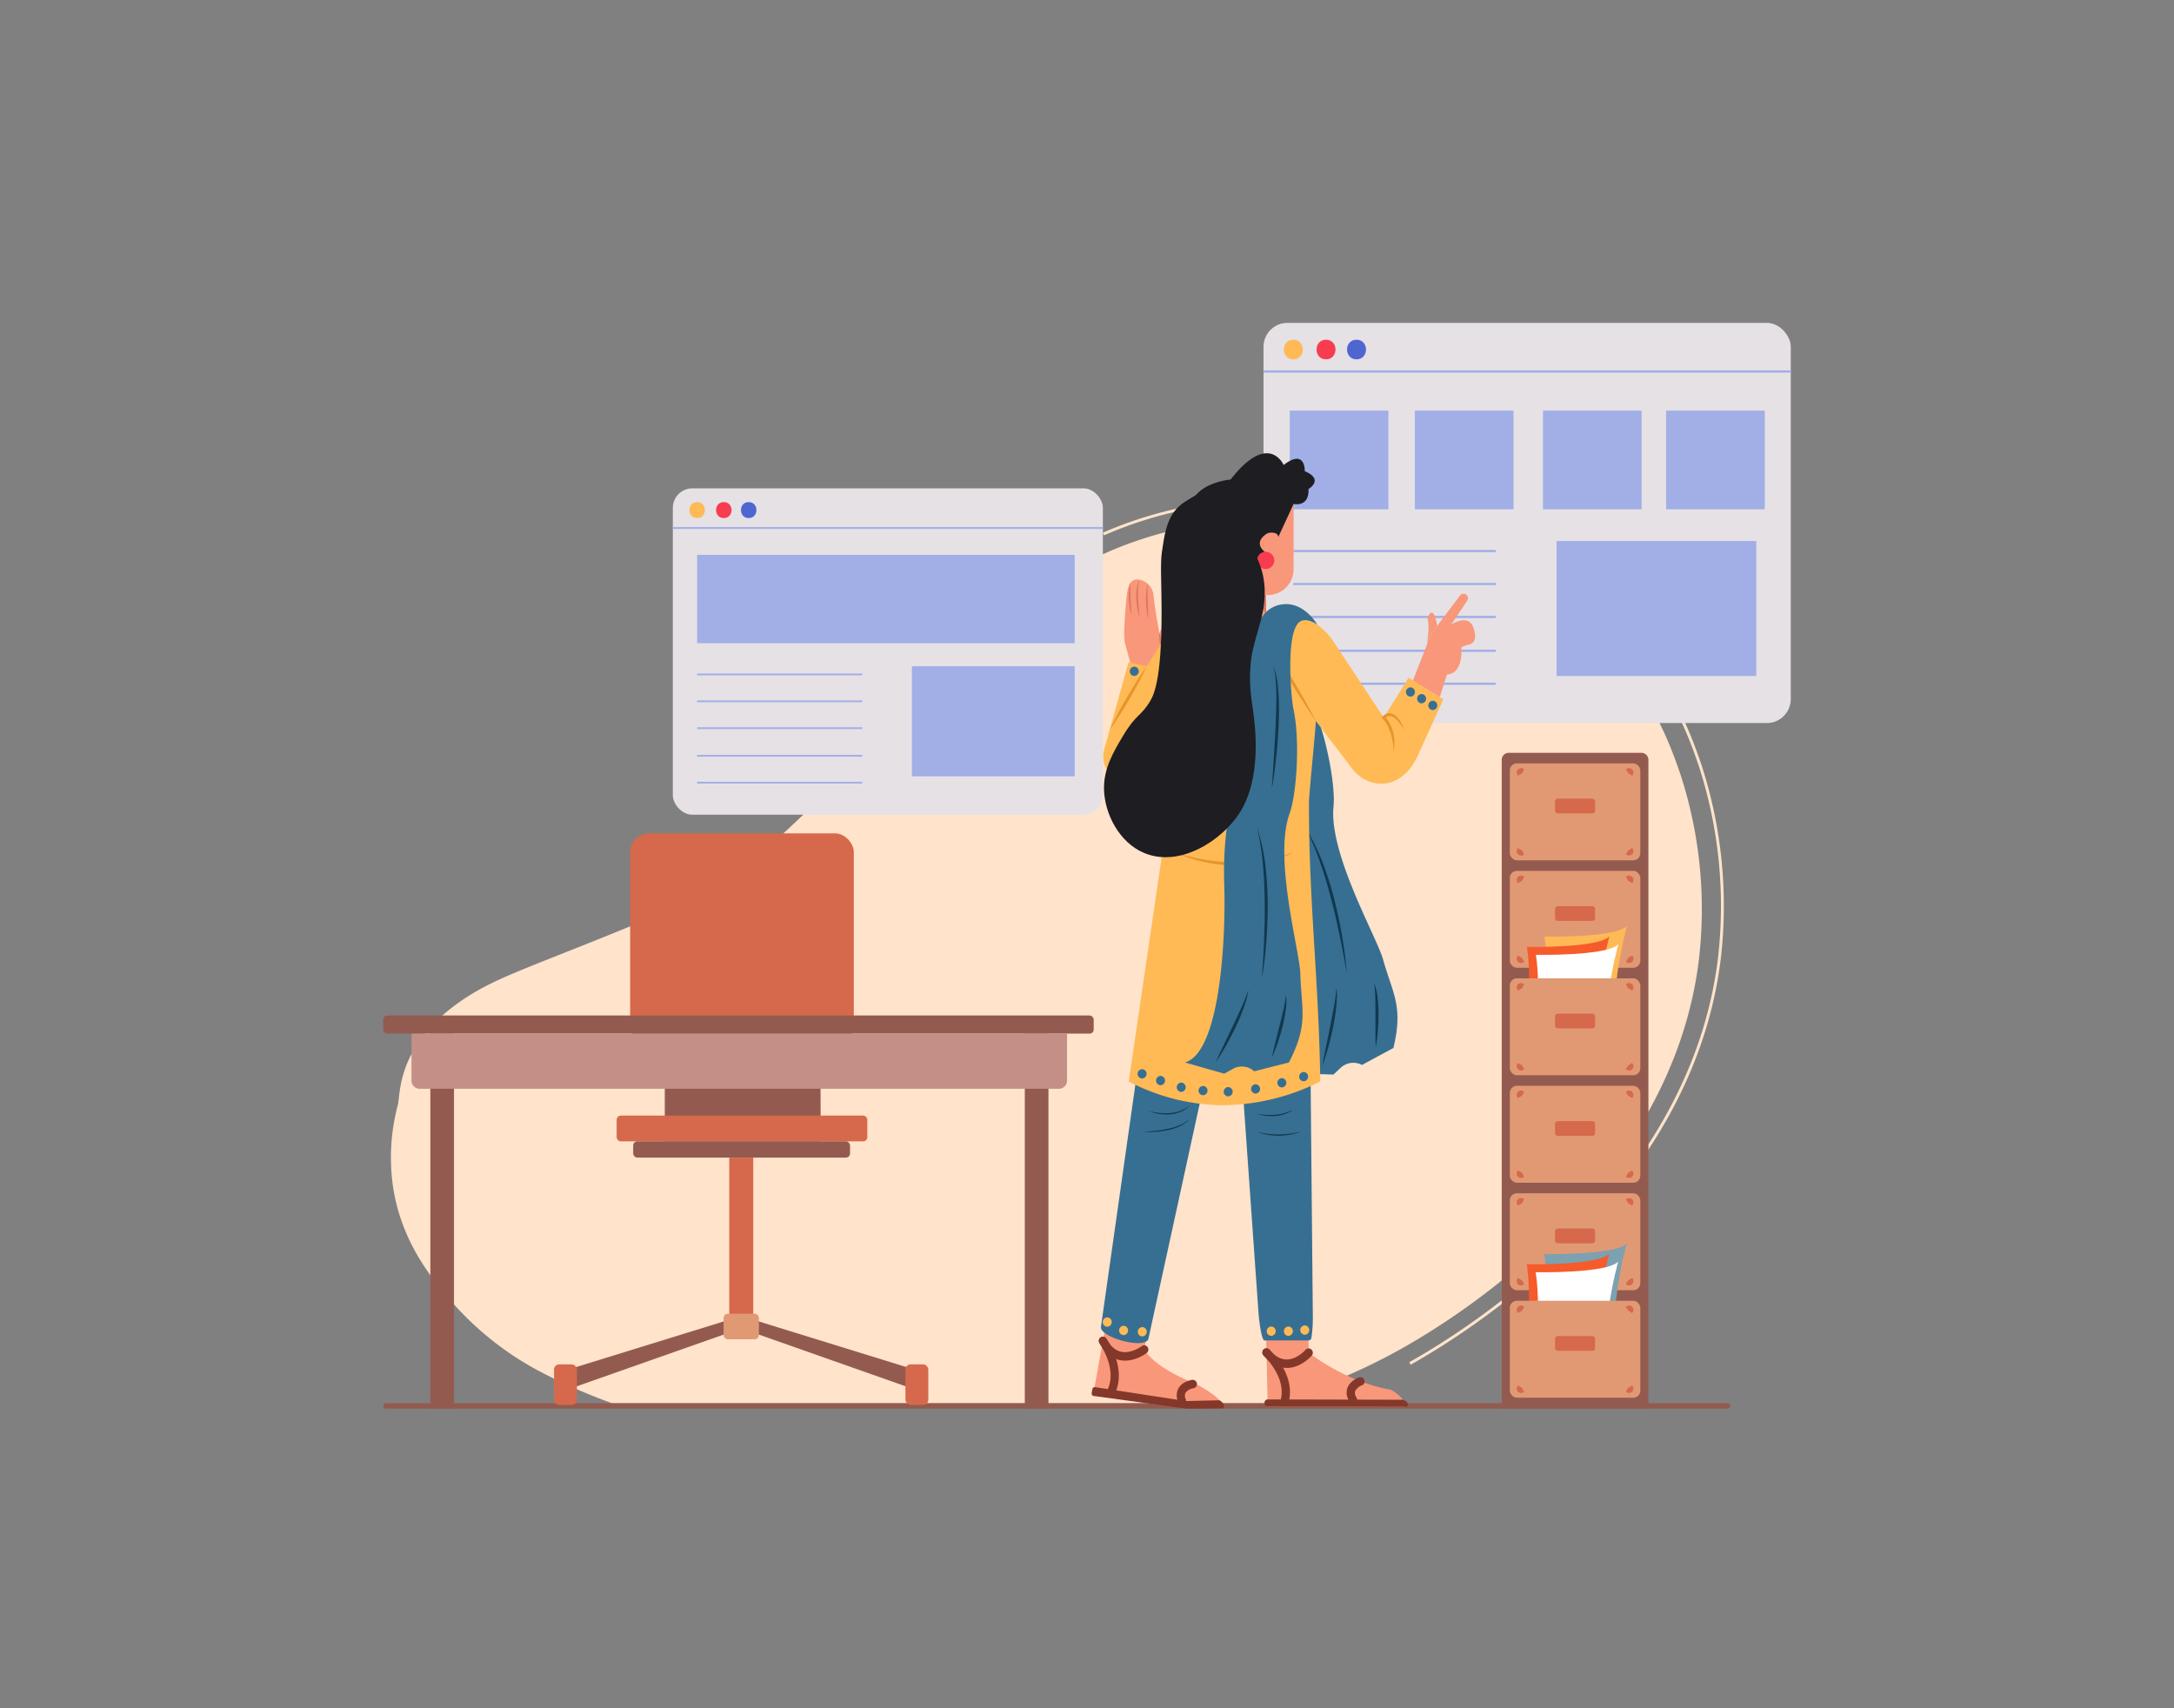 <svg id="Layer_1" data-name="Layer 1" xmlns="http://www.w3.org/2000/svg" viewBox="0 0 700 550"><rect x="0" y="0" width="700" height="550" fill="#808080" stroke="none"/><title>lady in the office</title><path d="M408.905,451.827c14.267-4.46,27.068-9.017,42.467-17.665,15.882-8.92,86.436-51.37,95.61-124.838a140.137,140.137,0,0,0-5.847-59.842c-2.836-8.314-8.718-25.013-23.565-41.528-18.174-20.228-38.911-28.069-51.071-32.502a147.361,147.361,0,0,0-57.261-8.507c-11.027.36-30.492,1.168-52.616,10.834-14.434,6.304-23.407,13.494-36.629,24.241-20.948,17.041-23.705,24.135-60.351,59.324-10.061,9.658-18.332,17.27-30.957,24.767-8.753,5.198-15.83,8.104-28.885,13.407-32.09,13.038-41.226,15.678-51.727,23.017-20.421,14.284-19.099,29.862-19.977,33.216a65.959,65.959,0,0,0-1.554,26.313c2.678,17.621,12.169,29.14,18.06,36.111a99.296,99.296,0,0,0,28.885,23.213,184.588,184.588,0,0,0,23.67,10.439Z" fill="#ffe3cb"/><path d="M454.211,439.394l-.453-.807c20.981-11.786,90.153-55.971,99.355-129.69a146.015,146.015,0,0,0-6.068-62.124c-2.614-7.665-8.734-25.615-24.444-43.096-19.24-21.409-41.209-29.423-53.012-33.728a152.875,152.875,0,0,0-59.472-8.838c-10.905.354-31.204,1.014-54.637,11.245l-.371-.848c23.597-10.303,44.792-10.991,54.979-11.321a153.677,153.677,0,0,1,59.817,8.893c11.879,4.333,33.989,12.397,53.383,33.978,15.837,17.622,22,35.697,24.632,43.416a146.985,146.985,0,0,1,6.111,62.538C544.776,383.16,475.288,427.554,454.211,439.394Z" fill="#ffe3cb"/><rect x="216.639" y="157.221" width="138.473" height="105.091" rx="6.296" fill="#e5e1e5"/><rect x="216.639" y="169.71" width="138.474" height="0.572" fill="#a2aee6"/><path d="M224.47,166.803c3.315,0,3.32-5.152,0-5.152-3.315,0-3.32,5.152,0,5.152Z" fill="#ffba55"/><path d="M233.056,166.803c3.315,0,3.32-5.152,0-5.152-3.315,0-3.32,5.152,0,5.152Z" fill="#f73c4f"/><path d="M241.069,166.803c3.315,0,3.32-5.152,0-5.152-3.315,0-3.32,5.152,0,5.152Z" fill="#4f66d0"/><rect x="224.47" y="178.651" width="121.576" height="28.436" fill="#a2aee6"/><rect x="224.47" y="216.854" width="53.163" height="0.572" fill="#a2aee6"/><rect x="224.47" y="225.508" width="53.163" height="0.572" fill="#a2aee6"/><rect x="224.47" y="234.162" width="53.163" height="0.572" fill="#a2aee6"/><rect x="224.47" y="243.045" width="53.163" height="0.572" fill="#a2aee6"/><rect x="224.47" y="251.7" width="53.163" height="0.572" fill="#a2aee6"/><rect x="293.617" y="214.506" width="52.429" height="35.44" fill="#a2aee6"/><rect x="406.83" y="103.949" width="169.78" height="128.851" rx="7.72" fill="#e5e1e5"/><rect x="406.83" y="119.263" width="169.78" height="0.701" fill="#a2aee6"/><path d="M416.431,115.697c4.064,0,4.071-6.316,0-6.316-4.064,0-4.071,6.316,0,6.316Z" fill="#ffba55"/><path d="M426.958,115.697c4.064,0,4.071-6.316,0-6.316-4.064,0-4.071,6.316,0,6.316Z" fill="#f73c4f"/><path d="M436.783,115.697c4.064,0,4.071-6.316,0-6.316-4.064,0-4.071,6.316,0,6.316Z" fill="#4f66d0"/><rect x="416.431" y="177.064" width="65.184" height="0.701" fill="#a2aee6"/><rect x="416.431" y="187.676" width="65.184" height="0.701" fill="#a2aee6"/><rect x="416.431" y="198.287" width="65.184" height="0.701" fill="#a2aee6"/><rect x="416.431" y="209.179" width="65.184" height="0.701" fill="#a2aee6"/><rect x="416.431" y="219.789" width="65.184" height="0.701" fill="#a2aee6"/><rect x="501.211" y="174.186" width="64.283" height="43.452" fill="#a2aee6"/><rect x="415.285" y="132.214" width="31.758" height="31.758" fill="#a2aee6"/><rect x="455.573" y="132.214" width="31.758" height="31.758" fill="#a2aee6"/><rect x="496.821" y="132.214" width="31.758" height="31.758" fill="#a2aee6"/><rect x="536.47" y="132.214" width="31.758" height="31.758" fill="#a2aee6"/><path d="M556.226,453.547H124.267a.878.878,0,1,1,0-1.756H556.226a.878.878,0,0,1,0,1.756Z" fill="#935b50"/><polygon points="264.258 367.479 214.05 367.479 214.05 339.447 264.167 339.447 264.258 367.479" fill="#935b50"/><rect x="202.906" y="268.321" width="72.012" height="68.146" rx="6.041" fill="#d6694b"/><rect x="198.556" y="359.182" width="80.712" height="8.297" rx="1.343" fill="#d6694b"/><rect x="203.872" y="367.479" width="69.837" height="5.236" rx="1.343" fill="#935b50"/><rect x="234.804" y="372.714" width="7.733" height="52.197" fill="#d6694b"/><polygon points="242.537 429.057 292.119 446.525 292.119 440.243 242.537 424.911 234.804 424.911 185.181 440.243 185.181 446.525 234.804 429.057 242.537 429.057" fill="#935b50"/><rect x="232.991" y="422.978" width="11.358" height="8.216" rx="1.343" fill="#e19974"/><rect x="329.972" y="332.793" width="7.613" height="120.754" fill="#935b50"/><rect x="123.389" y="326.954" width="228.77" height="5.839" rx="1.312" fill="#935b50"/><rect x="138.571" y="332.793" width="7.613" height="120.754" fill="#935b50"/><path d="M132.499,332.793H343.57a0,0,0,0,1,0,0v15.13a2.625,2.625,0,0,1-2.625,2.625H135.123a2.625,2.625,0,0,1-2.625-2.625V332.793a0,0,0,0,1,0,0Z" fill="#c38f86"/><rect x="178.392" y="439.276" width="7.37" height="13.049" rx="1.678" fill="#d6694b"/><rect x="291.538" y="439.276" width="7.37" height="13.049" rx="1.678" transform="translate(590.447 891.601) rotate(-180)" fill="#d6694b"/><path d="M483.538,244.648V453.547h47.228V244.648a2.266,2.266,0,0,0-2.266-2.266H485.804A2.266,2.266,0,0,0,483.538,244.648Z" fill="#935b50"/><rect x="486.144" y="280.386" width="42.015" height="31.206" rx="2.266" fill="#e19974"/><rect x="486.144" y="245.781" width="42.015" height="31.206" rx="2.266" fill="#e19974"/><path d="M525.49,273.026a1.4,1.4,0,1,1-1.978,1.978c.498-.716.56-.99.778-1.2C524.503,273.589,524.778,273.525,525.49,273.026Z" fill="#d6694b"/><path d="M523.512,247.763a1.4,1.4,0,1,1,1.978,1.978c-.716-.498-.99-.56-1.2-.778C524.074,248.751,524.011,248.475,523.512,247.763Z" fill="#d6694b"/><path d="M488.813,249.742a1.4,1.4,0,1,1,1.978-1.978c-.498.716-.56.99-.778,1.2C489.8,249.179,489.525,249.243,488.813,249.742Z" fill="#d6694b"/><path d="M490.791,275.005a1.4,1.4,0,1,1-1.978-1.978c.716.498.99.56,1.2.778C490.229,274.017,490.292,274.293,490.791,275.005Z" fill="#d6694b"/><path d="M525.49,307.631a1.4,1.4,0,1,1-1.978,1.978c.498-.716.56-.99.778-1.2C524.503,308.193,524.778,308.13,525.49,307.631Z" fill="#d6694b"/><path d="M523.512,282.368a1.4,1.4,0,1,1,1.978,1.978c-.716-.498-.99-.56-1.2-.778C524.074,283.356,524.011,283.08,523.512,282.368Z" fill="#d6694b"/><path d="M488.813,284.347a1.4,1.4,0,1,1,1.978-1.978c-.498.716-.56.99-.778,1.2C489.8,283.784,489.525,283.848,488.813,284.347Z" fill="#d6694b"/><path d="M490.791,309.61a1.4,1.4,0,1,1-1.978-1.978c.716.498.99.56,1.2.778C490.229,308.622,490.292,308.897,490.791,309.61Z" fill="#d6694b"/><rect x="486.144" y="349.596" width="42.015" height="31.206" rx="2.266" fill="#e19974"/><rect x="486.144" y="384.201" width="42.015" height="31.206" rx="2.266" fill="#e19974"/><rect x="500.693" y="257.135" width="12.917" height="4.759" rx="0.878" fill="#d6694b"/><rect x="500.693" y="360.95" width="12.917" height="4.759" rx="0.878" fill="#d6694b"/><rect x="500.693" y="395.554" width="12.917" height="4.759" rx="0.878" fill="#d6694b"/><rect x="500.693" y="291.74" width="12.917" height="4.759" rx="0.878" fill="#d6694b"/><path d="M525.49,376.841a1.4,1.4,0,1,1-1.978,1.978c.498-.716.56-.99.778-1.2C524.503,377.403,524.778,377.339,525.49,376.841Z" fill="#d6694b"/><path d="M523.512,351.578a1.4,1.4,0,1,1,1.978,1.978c-.716-.498-.99-.56-1.2-.778C524.074,352.566,524.011,352.29,523.512,351.578Z" fill="#d6694b"/><path d="M488.813,353.556a1.4,1.4,0,1,1,1.978-1.978c-.498.716-.56.99-.778,1.2C489.8,352.994,489.525,353.058,488.813,353.556Z" fill="#d6694b"/><path d="M490.791,378.819a1.4,1.4,0,1,1-1.978-1.978c.716.498.99.56,1.2.778C490.229,377.832,490.292,378.107,490.791,378.819Z" fill="#d6694b"/><path d="M525.49,411.446a1.4,1.4,0,1,1-1.978,1.978c.498-.716.56-.99.778-1.2C524.503,412.008,524.778,411.944,525.49,411.446Z" fill="#d6694b"/><path d="M523.512,386.183a1.4,1.4,0,1,1,1.978,1.978c-.716-.498-.99-.56-1.2-.778C524.074,387.17,524.011,386.895,523.512,386.183Z" fill="#d6694b"/><path d="M488.813,388.161a1.4,1.4,0,1,1,1.978-1.978c-.498.716-.56.99-.778,1.2C489.8,387.599,489.525,387.663,488.813,388.161Z" fill="#d6694b"/><path d="M490.791,413.424a1.4,1.4,0,1,1-1.978-1.978c.716.498.99.56,1.2.778C490.229,412.437,490.292,412.712,490.791,413.424Z" fill="#d6694b"/><path d="M497.24,403.749s23.053.468,26.555-3.428c0,0-7.549,27.047-1.85,40.318l-25.64-2.708S499.303,416.984,497.24,403.749Z" fill="#7ca1b1"/><path d="M491.595,407.063s23.053.468,26.555-3.428c0,0-7.549,27.047-1.85,40.318l-25.64-2.708S493.658,420.297,491.595,407.063Z" fill="#f65b2b"/><path d="M494.478,409.609s23.053.468,26.555-3.428c0,0-7.549,27.047-1.85,40.318l-25.64-2.708S496.542,422.844,494.478,409.609Z" fill="#fff"/><path d="M497.301,301.555s23.053.468,26.555-3.428c0,0-7.549,27.047-1.85,40.318l-25.64-2.708S499.364,314.79,497.301,301.555Z" fill="#ffba55"/><path d="M491.656,304.869s23.053.468,26.555-3.428c0,0-7.549,27.047-1.85,40.318L490.721,339.051S493.719,318.103,491.656,304.869Z" fill="#f65b2b"/><path d="M494.54,307.415s23.053.468,26.555-3.428c0,0-7.549,27.047-1.85,40.318l-25.64-2.708S496.603,320.65,494.54,307.415Z" fill="#fff"/><rect x="486.144" y="418.806" width="42.015" height="31.206" rx="2.266" fill="#e19974"/><rect x="500.693" y="430.159" width="12.917" height="4.759" rx="0.878" fill="#d6694b"/><path d="M525.49,446.051a1.4,1.4,0,1,1-1.978,1.978c.498-.716.56-.99.778-1.2C524.503,446.613,524.778,446.549,525.49,446.051Z" fill="#d6694b"/><path d="M523.512,420.788a1.4,1.4,0,1,1,1.978,1.978c-.716-.498-.99-.56-1.2-.778C524.074,421.775,524.011,421.5,523.512,420.788Z" fill="#d6694b"/><path d="M488.813,422.766a1.4,1.4,0,1,1,1.978-1.978c-.498.716-.56.99-.778,1.2C489.8,422.204,489.525,422.268,488.813,422.766Z" fill="#d6694b"/><path d="M490.791,448.029a1.4,1.4,0,1,1-1.978-1.978c.716.498.99.56,1.2.778C490.229,447.042,490.292,447.317,490.791,448.029Z" fill="#d6694b"/><rect x="486.144" y="314.991" width="42.015" height="31.206" rx="2.266" fill="#e19974"/><rect x="500.693" y="326.345" width="12.917" height="4.759" rx="0.878" fill="#d6694b"/><path d="M525.49,342.236a1.4,1.4,0,1,1-1.978,1.978c.498-.716.56-.99.778-1.2C524.503,342.798,524.778,342.735,525.49,342.236Z" fill="#d6694b"/><path d="M523.512,316.973a1.4,1.4,0,1,1,1.978,1.978c-.716-.498-.99-.56-1.2-.778C524.074,317.961,524.011,317.685,523.512,316.973Z" fill="#d6694b"/><path d="M488.813,318.951a1.4,1.4,0,1,1,1.978-1.978c-.498.716-.56.99-.778,1.2C489.8,318.389,489.525,318.453,488.813,318.951Z" fill="#d6694b"/><path d="M490.791,344.214a1.4,1.4,0,1,1-1.978-1.978c.716.498.99.56,1.2.778C490.229,343.227,490.292,343.502,490.791,344.214Z" fill="#d6694b"/><path d="M421.187,426.564l.202,8.949s11.678,9.397,26.42,11.951c0,0,4.535,2.13,4.61,5.475l-44.236-.111-.391-17.349-.202-8.949Z" fill="#f9977a"/><path d="M451.666,450.672l-43.484-.106a1.025,1.025,0,0,0-1.027,1.048l.005.215a1.025,1.025,0,0,0,1.022,1.002l44.849.11S454.249,451.57,451.666,450.672Z" fill="#84382a"/><path d="M433.97,450.229a4.666,4.666,0,0,1-.159-3.234c.806-2.428,3.501-3.429,3.806-3.536a1.371,1.371,0,0,1,.913,2.582,3.867,3.867,0,0,0-2.208,1.899,2.381,2.381,0,0,0,.437,1.986,1.364,1.364,0,0,1-.403,1.872,1.324,1.324,0,0,1-1.832-.462A7.078,7.078,0,0,1,433.97,450.229Z" fill="#84382a"/><path d="M406.563,435.96a1.366,1.366,0,0,1,.353-1.528,1.306,1.306,0,0,1,1.871.174c1.681,2.012,3.488,3.054,5.373,3.098,3.425.081,6.197-3.077,6.224-3.108a1.298,1.298,0,0,1,1.869-.09,1.394,1.394,0,0,1,.139,1.923c-.143.168-3.562,4.1-8.205,4.001-2.693-.057-5.18-1.429-7.393-4.079A1.404,1.404,0,0,1,406.563,435.96Z" fill="#84382a"/><path d="M406.563,435.961a1.376,1.376,0,0,1,.23-1.406,1.297,1.297,0,0,1,1.872-.079c.338.313,8.286,7.778,6.392,16.434a1.289,1.289,0,0,1-1.584.99,1.405,1.405,0,0,1-1.004-1.654c1.551-7.094-5.48-13.697-5.55-13.763A1.405,1.405,0,0,1,406.563,435.961Z" fill="#84382a"/><path d="M370.041,425.697l-1.6,8.807s2.598,5.57,16.526,11.033c0,0,9.477,4.718,8.879,8.01l-8.774-.184-33.046-4.55,3.102-17.074,1.6-8.807Z" fill="#f9977a"/><path d="M392.647,450.838l-10.804.257-29.209-4.48a.806.806,0,0,0-.919.672l-.101.645c-.069.44-.309,1.165.363,1.505l30.18,4.11h11.689S394.996,452.237,392.647,450.838Z" fill="#84382a"/><path d="M378.98,450.159a4.666,4.666,0,0,1,.494-3.2c1.278-2.217,4.119-2.656,4.438-2.699a1.371,1.371,0,0,1,.376,2.713,3.866,3.866,0,0,0-2.544,1.417,2.381,2.381,0,0,0,.03,2.033,1.364,1.364,0,0,1-.771,1.753,1.324,1.324,0,0,1-1.702-.821A7.079,7.079,0,0,1,378.98,450.159Z" fill="#84382a"/><path d="M353.827,431.963a1.366,1.366,0,0,1,.653-1.426,1.306,1.306,0,0,1,1.798.546c1.242,2.308,2.803,3.692,4.641,4.115,3.339.767,6.688-1.769,6.722-1.794a1.298,1.298,0,0,1,1.849.287,1.394,1.394,0,0,1-.25,1.912c-.174.136-4.313,3.301-8.841,2.272-2.627-.597-4.788-2.441-6.423-5.481A1.404,1.404,0,0,1,353.827,431.963Z" fill="#84382a"/><path d="M353.828,431.964a1.376,1.376,0,0,1,.507-1.331,1.297,1.297,0,0,1,1.849.298c.269.374,6.554,9.284,2.96,17.383a1.289,1.289,0,0,1-1.751.651,1.405,1.405,0,0,1-.651-1.822c2.944-6.638-2.617-14.519-2.672-14.597A1.405,1.405,0,0,1,353.828,431.964Z" fill="#84382a"/><path d="M448.663,337.411l-10.133,5.47h0a5.936,5.936,0,0,0-6.835.901l-2.347,2.189-13.145-.412c10.353-5.956,2.931-42.679-1.756-58.946-3.04-10.552-4.706-22.853-3.848-29.099.833-6.067-.656-6.092-3.681-14.665-1.181-3.35.462-17.015-1.141-24.227-2.038-9.174,14.922,4.602,16.59,7.999,4.696,9.563,7.68,26.532,7.012,32.984-1.579,15.253,13.927,42.09,15.925,49.248C448.391,319.912,451.927,323.819,448.663,337.411Z" fill="#376f92"/><path d="M442.967,337.241c-.143-3.497-.091-6.964-.097-10.429.017-1.732-.011-3.461-.04-5.189a37.071,37.071,0,0,0-.385-5.178,18.391,18.391,0,0,1,1.163,5.125,48.539,48.539,0,0,1,.261,5.243A59.163,59.163,0,0,1,442.967,337.241Z" fill="#10394f"/><path d="M425.773,343.156c.176-1.064.398-2.113.584-3.171l.636-3.152,1.276-6.292c.442-2.092.826-4.193,1.215-6.292.203-1.05.351-2.105.503-3.163l.201-1.591.123-1.605c.056.533.115,1.072.142,1.612l.023,1.622c-.054,1.077-.118,2.157-.23,3.229-.213,2.148-.574,4.275-.997,6.384-.442,2.106-.919,4.204-1.511,6.272C427.158,339.081,426.538,341.141,425.773,343.156Z" fill="#10394f"/><path d="M433.659,313.403c-.353-2.014-.694-4.027-1.098-6.029-.368-2.007-.758-4.009-1.189-6.003-.849-3.988-1.702-7.974-2.776-11.903-1.011-3.944-2.162-7.851-3.501-11.694-.311-.97-.702-1.908-1.05-2.865l-.537-1.43-.608-1.399c-.411-.93-.749-1.899-1.222-2.801q-.686-1.365-1.346-2.752a62.569,62.569,0,0,1,5.485,10.982,118.296,118.296,0,0,1,3.746,11.709c1,3.974,1.871,7.978,2.562,12.013C432.803,305.265,433.373,309.321,433.659,313.403Z" fill="#10394f"/><path d="M375.128,281.965,354.48,427.28c-.145,3.353,13.961,7.224,15.28,3.84l27.237-124.886,8.243,116.698c.063,1.056.857,8.647,1.915,8.647h14.112a.989.989,0,0,0,.976-.777,41.698,41.698,0,0,0,.471-7.009l-1.328-141.829Z" fill="#376f92"/><path d="M369.794,357.706a25.044,25.044,0,0,0,3.469.609,18.636,18.636,0,0,0,3.492.063,12.849,12.849,0,0,0,3.389-.736,10.758,10.758,0,0,0,2.985-1.804,8.601,8.601,0,0,1-2.862,2.102,11.974,11.974,0,0,1-3.478.855A16.257,16.257,0,0,1,369.794,357.706Z" fill="#10394f"/><path d="M367.927,364.373c1.354-.041,2.7-.153,4.04-.291a33.934,33.934,0,0,0,3.982-.626,18.986,18.986,0,0,0,3.837-1.163,10.064,10.064,0,0,0,3.343-2.187,8.691,8.691,0,0,1-3.21,2.481,17.326,17.326,0,0,1-3.883,1.279,29.284,29.284,0,0,1-8.109.508Z" fill="#10394f"/><path d="M404.731,358.637a25.857,25.857,0,0,0,3.004.313,20.37,20.37,0,0,0,2.997-.067,14.996,14.996,0,0,0,5.734-1.645,10.103,10.103,0,0,1-2.697,1.421,13.252,13.252,0,0,1-2.998.641A15.3,15.3,0,0,1,404.731,358.637Z" fill="#10394f"/><path d="M404.731,364.385a21.534,21.534,0,0,0,3.505.677,26.164,26.164,0,0,0,3.552.181,27.905,27.905,0,0,0,3.55-.249c1.183-.135,2.349-.379,3.527-.609a21.343,21.343,0,0,1-3.478.928,23.178,23.178,0,0,1-3.595.349,21.988,21.988,0,0,1-3.602-.282A14.212,14.212,0,0,1,404.731,364.385Z" fill="#10394f"/><path d="M391.396,301.967c1.374,1.077,2.808,2.07,4.258,3.029a48.535,48.535,0,0,0,4.485,2.65,32.988,32.988,0,0,0,4.762,2.078,20.544,20.544,0,0,0,5.089,1.044,16.977,16.977,0,0,1-5.187-.737,29.721,29.721,0,0,1-4.858-2.015,41.442,41.442,0,0,1-4.472-2.755A38.489,38.489,0,0,1,391.396,301.967Z" fill="#10394f"/><path d="M381.528,310.768c1.996-.321,3.986-.602,5.942-1.044a24.741,24.741,0,0,0,2.895-.773,7.287,7.287,0,0,0,2.631-1.384,5.965,5.965,0,0,1-2.518,1.686,19.704,19.704,0,0,1-2.919.88A29.07,29.07,0,0,1,381.528,310.768Z" fill="#10394f"/><path d="M400.693,309.168a6.042,6.042,0,0,0,1.594,3.26,12.556,12.556,0,0,0,2.804,2.363c.507.348,1.054.639,1.586.949.557.269,1.105.554,1.668.812,1.128.518,2.29.952,3.452,1.416-.605-.151-1.204-.328-1.809-.492-.598-.184-1.178-.42-1.77-.628-.59-.214-1.144-.515-1.718-.77-.549-.305-1.113-.589-1.639-.937a11.848,11.848,0,0,1-2.824-2.51A5.481,5.481,0,0,1,400.693,309.168Z" fill="#10394f"/><path d="M369.628,221.723s3.582-2.424,5.88-11.682,3.119-16.789.053-10.805l-2.262,4.599s-1.424-7.536-1.879-12.1a5.68,5.68,0,0,0-4.46-5.077c-2.239-.433-3.767.573-4.261,5.918-.74,7.994-.903,12.239-.508,14.266.137.702,2.231,8.18,2.231,8.18Z" fill="#f9977a"/><path d="M373.794,208.454a7.155,7.155,0,0,1-.309-1.14,11.533,11.533,0,0,1-.173-1.146c-.033-.384-.066-.767-.063-1.155a8.691,8.691,0,0,1,.05-1.177,5.084,5.084,0,0,1,.396,1.12,8.068,8.068,0,0,1,.198,1.154,8.565,8.565,0,0,1,.038,1.168A5.883,5.883,0,0,1,373.794,208.454Z" fill="#dd765e"/><path d="M369.699,199.368a24.229,24.229,0,0,1-.492-2.826c-.125-.948-.188-1.903-.223-2.859a24.279,24.279,0,0,1,.067-2.873,13.174,13.174,0,0,1,.506-2.831c-.1,1.911-.05,3.79.012,5.686l.086,2.844C369.678,197.458,369.707,198.409,369.699,199.368Z" fill="#dd765e"/><path d="M366.892,199.024a23.328,23.328,0,0,1-.679-3.069,26.481,26.481,0,0,1-.319-3.132,17.732,17.732,0,0,1,.123-3.158,7.418,7.418,0,0,1,.943-3.007,10.745,10.745,0,0,0-.495,3.048c-.038,1.028-.042,2.06.013,3.093C366.553,194.868,366.749,196.933,366.892,199.024Z" fill="#dd765e"/><path d="M364.357,198.078a16.995,16.995,0,0,1-.61-2.558,22.521,22.521,0,0,1-.286-2.616,19.484,19.484,0,0,1,.05-2.636,12.845,12.845,0,0,1,.489-2.589c-.021.88-.051,1.742-.04,2.607.025.865.035,1.726.084,2.589l.147,2.592Z" fill="#dd765e"/><path d="M369.261,214.492l-5.867-1.333-7.791,27.928c-2.579,9.245,9.386,15.357,15.376,7.857,2.382-2.983,4.057-5.486,4.416-6.982l1.333,15.735-13.28,90.509a66.682,66.682,0,0,0,29.549,7.634,70.802,70.802,0,0,0,32.109-7.634c-.393-31.671-3.759-58.701-3.63-90,.01-2.527,2.215-24.079,2.19-26.111l11.96,15.719c5.642,6.683,16.043,6.683,21.11-5.051l8.001-17.602-11.201-6.934-8.001,12.801L429.342,206.545a20.939,20.939,0,0,0-17.465-9.388H387.463a13.178,13.178,0,0,0-11.146,6.147Z" fill="#ffba55"/><path d="M357.29,235.036c1.655-3.622,3.572-7.091,5.553-10.524,2.007-3.417,4.08-6.796,6.417-10.02-1.653,3.623-3.571,7.092-5.553,10.524C361.698,228.432,359.625,231.81,357.29,235.036Z" fill="#e6952a"/><path d="M375.394,241.961c-.206-2.289-.303-4.578-.383-6.867-.091-2.289-.104-4.578-.117-6.867.011-2.289.024-4.578.115-6.867l.14-3.434c.083-1.145.132-2.289.245-3.434.113,1.145.162,2.289.245,3.434l.14,3.434c.091,2.289.104,4.578.115,6.867-.013,2.289-.026,4.578-.117,6.867C375.697,237.383,375.601,239.672,375.394,241.961Z" fill="#e6952a"/><path d="M423.666,232.094c-1.641-2.34-3.191-4.735-4.725-7.139-1.546-2.397-3.025-4.835-4.503-7.273l-.025-.041-.013-.036a20.582,20.582,0,0,1-.995-4.392,17.692,17.692,0,0,1,.052-4.489,13.323,13.323,0,0,1,1.418-4.251,11.235,11.235,0,0,1,2.925-3.315,12.253,12.253,0,0,0-2.483,3.54,12.743,12.743,0,0,0-1.089,4.122,19.528,19.528,0,0,0,.123,4.275,20.658,20.658,0,0,0,.98,4.152l-.038-.077c1.456,2.451,2.911,4.903,4.298,7.395C420.99,227.05,422.373,229.545,423.666,232.094Z" fill="#e6952a"/><path d="M378.595,274.498c1.539.507,3.087.962,4.66,1.321.78.199,1.57.359,2.353.541l2.372.437a63.039,63.039,0,0,0,9.577.848c1.603.067,3.201-.055,4.802-.122.798-.065,1.592-.167,2.39-.249L405.943,277.14l1.185-.203c.789-.142,1.586-.257,2.371-.421l2.336-.598c.39-.099.789-.173,1.173-.293l1.147-.38q1.146-.387,2.311-.746a38.529,38.529,0,0,1-9.193,3.194l-1.194.275c-.402.07-.807.116-1.211.175-.809.107-1.617.235-2.428.324-1.63.098-3.26.23-4.894.178a48.608,48.608,0,0,1-9.708-1.095A42.782,42.782,0,0,1,378.595,274.498Z" fill="#e6952a"/><path d="M452.202,235.036a16.787,16.787,0,0,0-2.843-3.614,3.26,3.26,0,0,0-1.812-.888,2.257,2.257,0,0,0-1.651.823l-.028-.689a9.471,9.471,0,0,1,1.759,2.535,13.452,13.452,0,0,1,1.013,2.843,14.986,14.986,0,0,1,.095,5.915l-.096-1.463c-.063-.483-.096-.966-.182-1.441a19.582,19.582,0,0,0-.621-2.797,15.932,15.932,0,0,0-1.072-2.616,10.469,10.469,0,0,0-1.562-2.259l-.381-.404.353-.285a4.116,4.116,0,0,1,1.072-.804,1.674,1.674,0,0,1,.665-.224,1.817,1.817,0,0,1,.708-.03,3.774,3.774,0,0,1,2.243,1.26,9.858,9.858,0,0,1,1.389,1.97A13.323,13.323,0,0,1,452.202,235.036Z" fill="#e6952a"/><path d="M454.946,219.099l5.879-15.008,9.269-12.359a1.433,1.433,0,0,1,2.013-.281h0a1.433,1.433,0,0,1,.323,1.938l-5.205,7.768s7.232-5.101,7.748,3.79a2.487,2.487,0,0,1-2.007,2.586,7.413,7.413,0,0,0-2.452.914s.889,8.445-4.623,8.712l-2.309,7.287Z" fill="#f9977a"/><path d="M459.485,207.512s.845-6.129.272-7.695a1.744,1.744,0,0,1,.084-1.302c.602-1.349,1.859-3.029,2.915,3.002l-1.931,2.574Z" fill="#f9977a"/><path d="M390.918,197.591l-.667-35.337h26.269v21.003a8.335,8.335,0,0,1-8.335,8.335h-.599l.133,5.998Z" fill="#f9977a"/><polygon points="407.586 191.593 403.386 191.593 407.719 197.591 407.586 191.593" fill="#dd765e"/><path d="M390.805,191.593s4.271,6.486,17.448-13.204c0,0-5.419-2.956-.634-6.382A2.764,2.764,0,0,1,409.08,171.49c.958-.051,2.417.095,2.506,1.432l4.934-10.668s5.067,1.2,4.8-4.8c0,0,5.2-3.067-1.2-5.734,0,0,.267-7.467-6.801-2,0,0-4.8-11.068-17.068,4.667,0,0-20.002,1.734-10.534,18.402Z" fill="#1e1d22"/><circle cx="407.527" cy="180.433" r="2.784" fill="#f73c4f"/><path d="M414.996,342.085l-11.16,2.838h0a5.936,5.936,0,0,0-6.849-.79l-2.809,1.552-12.649-3.6c11.492-3.256,13.234-40.681,12.649-57.6-.379-10.974.999-23.311,3.353-29.16,2.285-5.682.847-6.069,0-15.12-.33-3.537,4.59-16.391,4.792-23.776.257-9.394,1.77-20.633,10.514-21.838,5.957-.822,10.066,4.375,11.341,6.56,0,0-2.688-2.134-5.124-1.261-5.336,1.914-3.379,24.635-2.588,28.335,2.226,10.418.989,27.604-1.229,33.698-5.246,14.41,3.26,44.214,3.456,51.643C418.992,325.046,421.471,329.697,414.996,342.085Z" fill="#376f92"/><path d="M409.512,340.534c.713-3.426,1.608-6.777,2.445-10.139.438-1.676.832-3.359,1.224-5.043a37.075,37.075,0,0,0,.887-5.116,18.387,18.387,0,0,1-.119,5.254,48.514,48.514,0,0,1-1.023,5.149A59.166,59.166,0,0,1,409.512,340.534Z" fill="#10394f"/><path d="M391.396,342.085c.43-.989.9-1.953,1.339-2.934l1.384-2.903,2.77-5.792c.938-1.922,1.822-3.865,2.71-5.807.453-.969.853-1.956,1.258-2.945l.582-1.494.51-1.526c-.075.531-.149,1.068-.255,1.598l-.373,1.579c-.314,1.032-.64,2.063-1.01,3.076-.729,2.032-1.598,4.006-2.521,5.949-.942,1.935-1.915,3.854-2.993,5.715C393.731,338.47,392.629,340.317,391.396,342.085Z" fill="#10394f"/><path d="M385.116,159.377c-4.68,2.877-8.724,4.197-10.44,14.708-.942,5.766-.942,5.766-.72,17.04.529,26.917-2.376,32.481-3.6,34.56-2.9,4.928-4.523,4.16-8.64,11.04-3.202,5.351-6.427,10.741-6.24,17.52.211,7.662,4.779,16.982,12.96,20.4,11.413,4.769,25.001-3.974,30.72-12.96,7.218-11.341,4.987-27.919,4.32-32.88-.505-3.758-1.666-9.57-.48-17.52.129-.865.438-2.775,2.64-10.32,4.996-17.119-2.973-25.066-7.68-31.44C394.059,164.249,387.824,157.712,385.116,159.377Z" fill="#1e1d22"/><path d="M409.512,254.005l.625-9.913c.188-3.302.408-6.599.557-9.899.154-3.299.255-6.597.271-9.894-.021-1.647-.041-3.296-.187-4.935a23.111,23.111,0,0,0-.788-4.872c1.294,3.084,1.524,6.488,1.744,9.787.166,3.323.091,6.646-.041,9.962-.175,3.314-.421,6.622-.792,9.917C410.538,247.454,410.108,250.742,409.512,254.005Z" fill="#10394f"/><path d="M406.288,315.147c.148-2.04.307-4.075.403-6.114.132-2.036.24-4.073.308-6.112.147-4.074.291-8.149.205-12.221-.021-4.071-.186-8.141-.548-12.195-.065-1.016-.216-2.022-.32-3.035l-.173-1.518-.249-1.505c-.172-1.002-.264-2.025-.504-3.014q-.333-1.491-.635-2.997a62.572,62.572,0,0,1,2.646,11.987,118.296,118.296,0,0,1,.782,12.268c.002,4.098-.127,8.193-.44,12.275C407.439,307.045,407.004,311.118,406.288,315.147Z" fill="#10394f"/><path d="M367.74,347.24a1.501,1.501,0,0,0,0-3,1.501,1.501,0,0,0,0,3Z" fill="#376f92"/><path d="M373.68,349.4a1.501,1.501,0,0,0,0-3,1.501,1.501,0,0,0,0,3Z" fill="#376f92"/><path d="M380.34,351.56a1.501,1.501,0,0,0,0-3,1.501,1.501,0,0,0,0,3Z" fill="#376f92"/><path d="M387.36,352.64a1.501,1.501,0,0,0,0-3,1.501,1.501,0,0,0,0,3Z" fill="#376f92"/><path d="M395.46,353a1.501,1.501,0,0,0,0-3,1.501,1.501,0,0,0,0,3Z" fill="#376f92"/><path d="M404.28,352.1a1.501,1.501,0,0,0,0-3,1.501,1.501,0,0,0,0,3Z" fill="#376f92"/><path d="M412.74,350.12a1.501,1.501,0,0,0,0-3,1.501,1.501,0,0,0,0,3Z" fill="#376f92"/><path d="M419.76,348.14a1.501,1.501,0,0,0,0-3,1.501,1.501,0,0,0,0,3Z" fill="#376f92"/><path d="M454.14,224.3a1.501,1.501,0,0,0,0-3,1.501,1.501,0,0,0,0,3Z" fill="#376f92"/><path d="M457.74,226.46a1.501,1.501,0,0,0,0-3,1.501,1.501,0,0,0,0,3Z" fill="#376f92"/><path d="M461.34,228.62a1.501,1.501,0,0,0,0-3,1.501,1.501,0,0,0,0,3Z" fill="#376f92"/><path d="M365.22,217.64a1.501,1.501,0,0,0,0-3,1.501,1.501,0,0,0,0,3Z" fill="#376f92"/><path d="M356.52,427.16a1.501,1.501,0,0,0,0-3,1.501,1.501,0,0,0,0,3Z" fill="#ffba55"/><path d="M361.783,429.86a1.501,1.501,0,0,0,0-3,1.501,1.501,0,0,0,0,3Z" fill="#ffba55"/><path d="M367.8,430.28a1.501,1.501,0,0,0,0-3,1.501,1.501,0,0,0,0,3Z" fill="#ffba55"/><path d="M409.32,430.1a1.501,1.501,0,0,0,0-3,1.501,1.501,0,0,0,0,3Z" fill="#ffba55"/><path d="M414.84,430.1a1.501,1.501,0,0,0,0-3,1.501,1.501,0,0,0,0,3Z" fill="#ffba55"/><path d="M420.12,429.74a1.501,1.501,0,0,0,0-3,1.501,1.501,0,0,0,0,3Z" fill="#ffba55"/></svg>